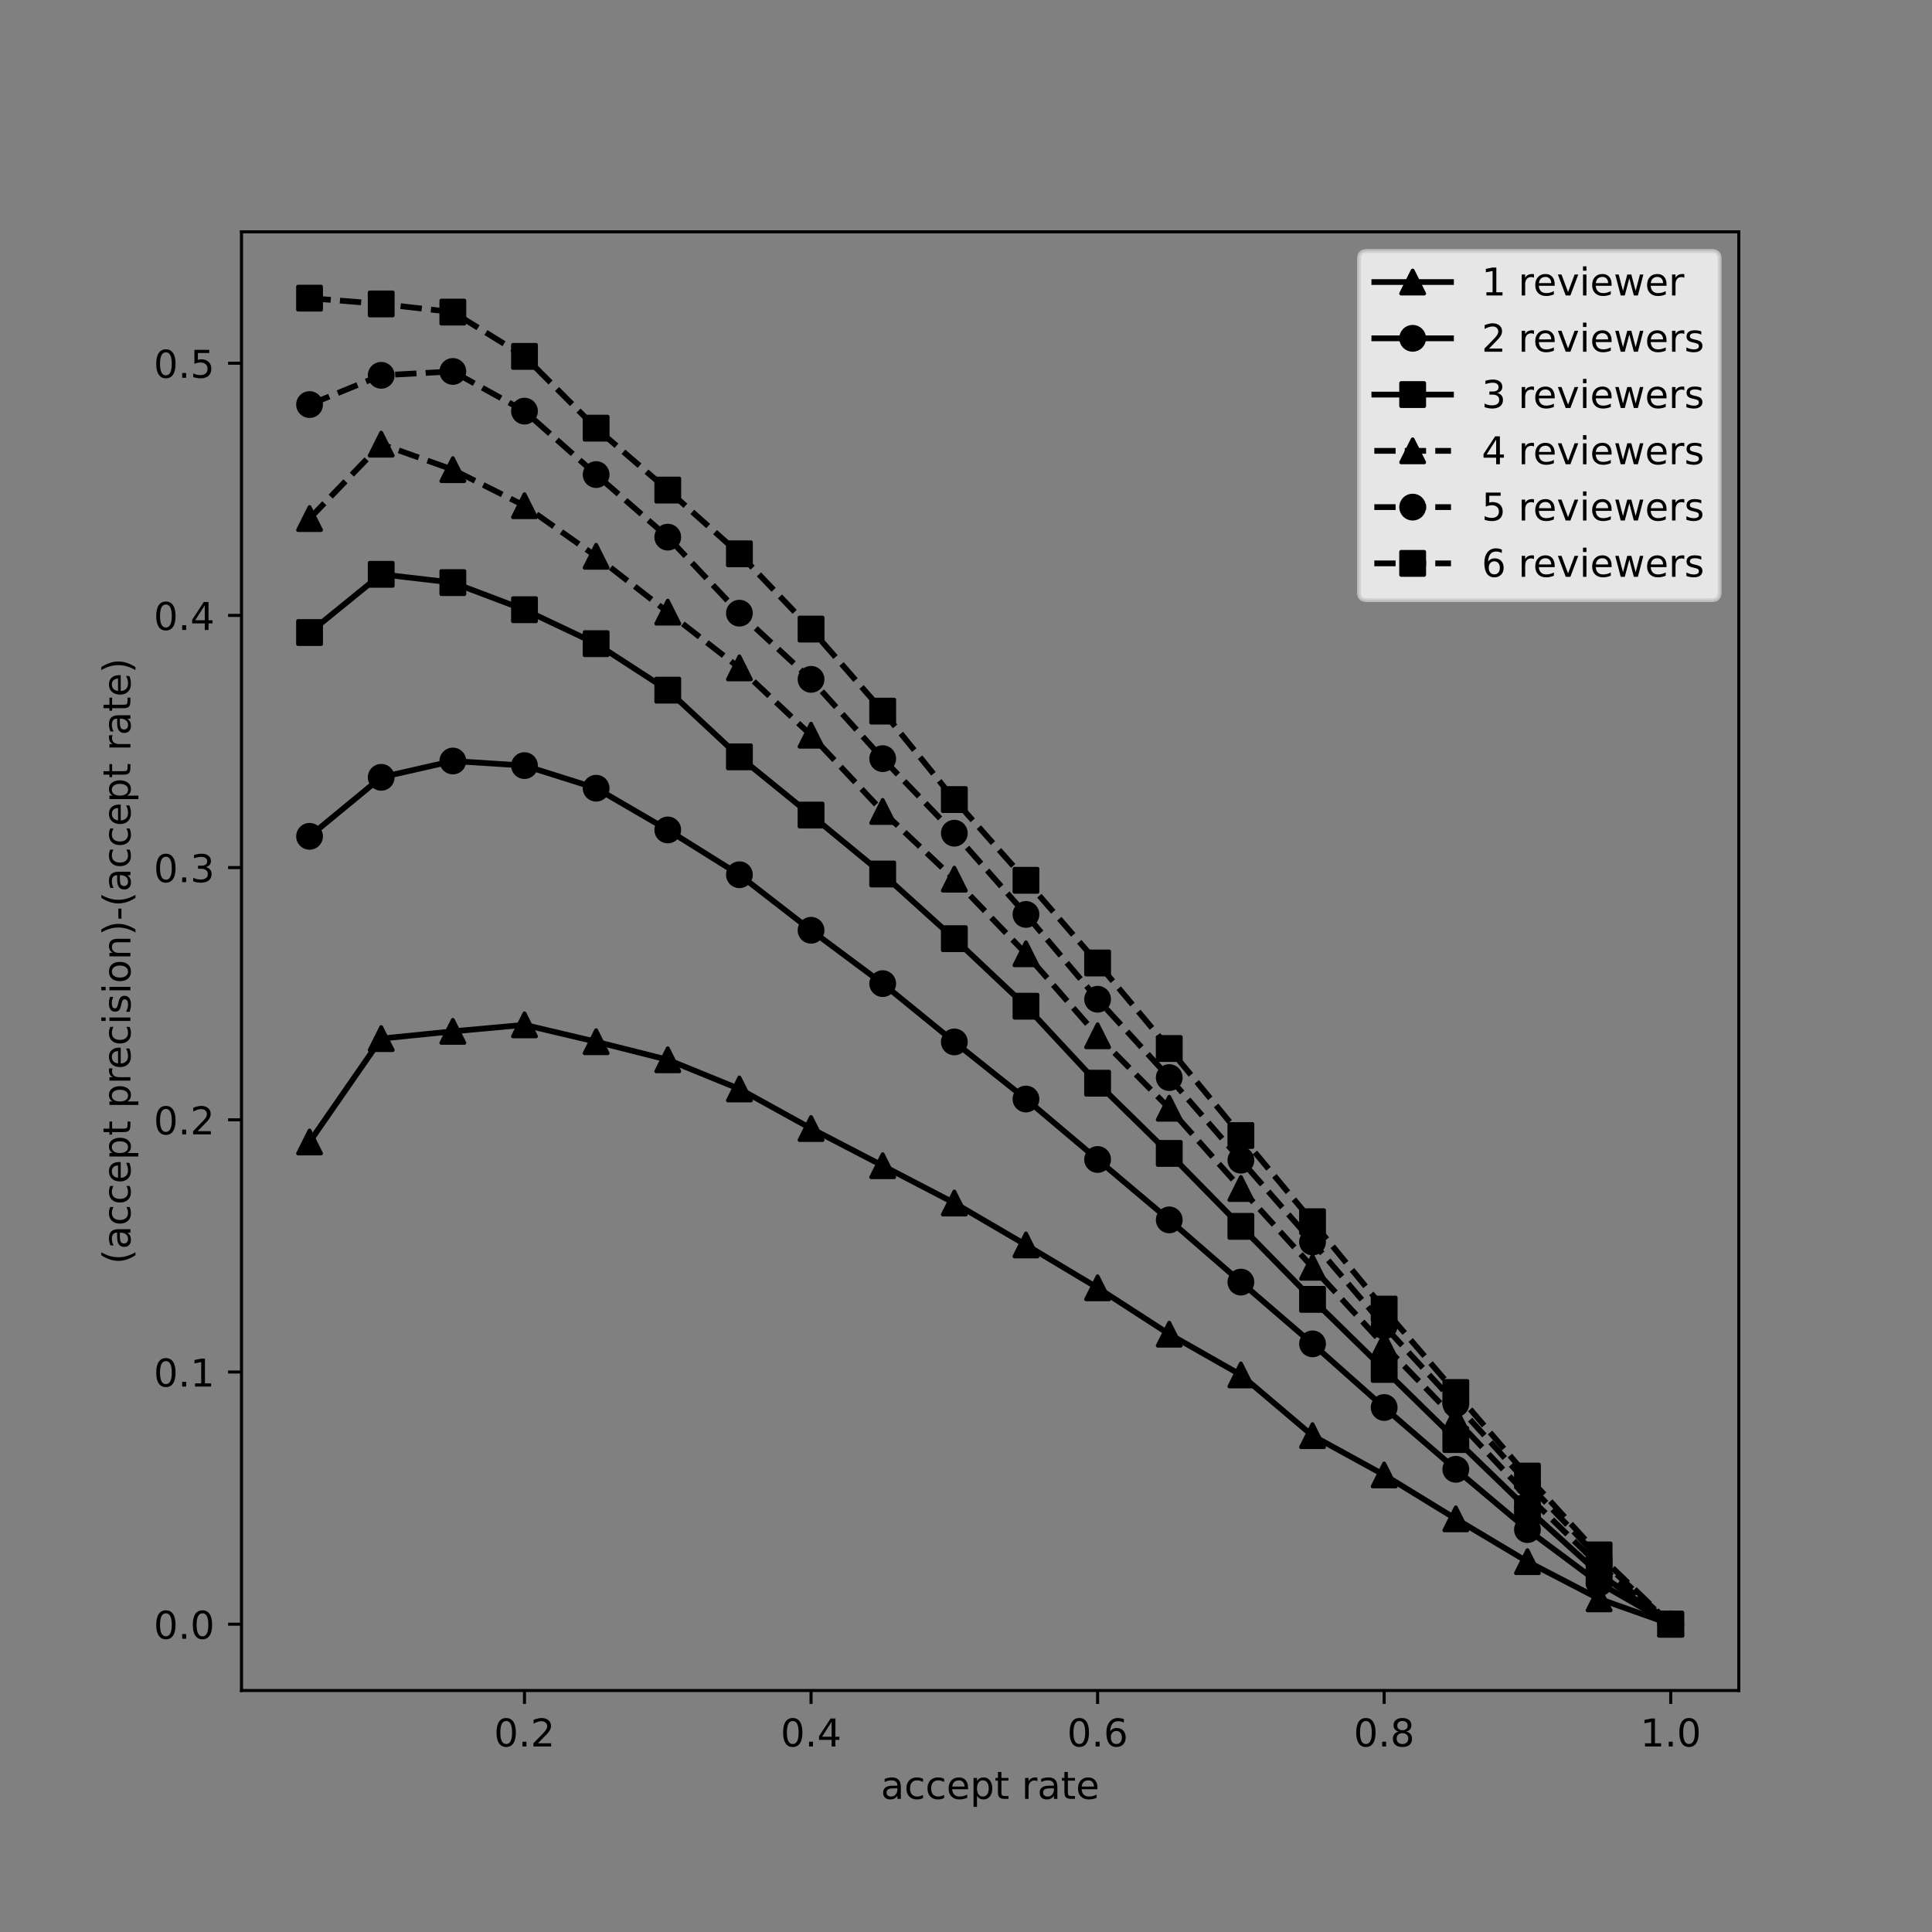<?xml version="1.0" encoding="utf-8" standalone="no"?>
<!DOCTYPE svg PUBLIC "-//W3C//DTD SVG 1.1//EN"
  "http://www.w3.org/Graphics/SVG/1.1/DTD/svg11.dtd">
<!-- Created with matplotlib (https://matplotlib.org/) -->
<svg height="504pt" version="1.1" viewBox="0 0 504 504" width="504pt" xmlns="http://www.w3.org/2000/svg" xmlns:xlink="http://www.w3.org/1999/xlink">
 <rect x="0" y="0" width="504" height="504" fill="#808080" stroke="none"/>
 <defs>
  <style type="text/css">*{stroke-linecap:butt;stroke-linejoin:round;}</style>
 </defs>
 <g id="figure_1">
  <g id="patch_1">
   <path d="M 0 504 
L 504 504 
L 504 0 
L 0 0 
z
" style="fill:none;"/>
  </g>
  <g id="axes_1">
   <g id="patch_2">
    <path d="M 63 441 
L 453.6 441 
L 453.6 60.48 
L 63 60.48 
z
" style="fill:none;"/>
   </g>
   <g id="matplotlib.axis_1">
    <g id="xtick_1">
     <g id="line2d_1">
      <defs>
       <path d="M 0 0 
L 0 3.5 
" id="m0b8a5804f0" style="stroke:#000000;stroke-width:0.8;"/>
      </defs>
      <g>
       <use style="stroke:#000000;stroke-width:0.8;" x="136.822" xlink:href="#m0b8a5804f0" y="441"/>
      </g>
     </g>
     <g id="text_1">
      <!-- 0.2 -->
      <g transform="translate(128.87 455.598)scale(0.1 -0.1)">
       <defs>
        <path d="M 31.781 66.406 
Q 24.172 66.406 20.328 58.906 
Q 16.5 51.422 16.5 36.375 
Q 16.5 21.391 20.328 13.891 
Q 24.172 6.391 31.781 6.391 
Q 39.453 6.391 43.281 13.891 
Q 47.125 21.391 47.125 36.375 
Q 47.125 51.422 43.281 58.906 
Q 39.453 66.406 31.781 66.406 
z
M 31.781 74.219 
Q 44.047 74.219 50.516 64.516 
Q 56.984 54.828 56.984 36.375 
Q 56.984 17.969 50.516 8.266 
Q 44.047 -1.422 31.781 -1.422 
Q 19.531 -1.422 13.062 8.266 
Q 6.594 17.969 6.594 36.375 
Q 6.594 54.828 13.062 64.516 
Q 19.531 74.219 31.781 74.219 
z
" id="DejaVuSans-48"/>
        <path d="M 10.688 12.406 
L 21 12.406 
L 21 0 
L 10.688 0 
z
" id="DejaVuSans-46"/>
        <path d="M 19.188 8.297 
L 53.609 8.297 
L 53.609 0 
L 7.328 0 
L 7.328 8.297 
Q 12.938 14.109 22.625 23.891 
Q 32.328 33.688 34.812 36.531 
Q 39.547 41.844 41.422 45.531 
Q 43.312 49.219 43.312 52.781 
Q 43.312 58.594 39.234 62.25 
Q 35.156 65.922 28.609 65.922 
Q 23.969 65.922 18.812 64.312 
Q 13.672 62.703 7.812 59.422 
L 7.812 69.391 
Q 13.766 71.781 18.938 73 
Q 24.125 74.219 28.422 74.219 
Q 39.75 74.219 46.484 68.547 
Q 53.219 62.891 53.219 53.422 
Q 53.219 48.922 51.531 44.891 
Q 49.859 40.875 45.406 35.406 
Q 44.188 33.984 37.641 27.219 
Q 31.109 20.453 19.188 8.297 
z
" id="DejaVuSans-50"/>
       </defs>
       <use xlink:href="#DejaVuSans-48"/>
       <use x="63.623" xlink:href="#DejaVuSans-46"/>
       <use x="95.41" xlink:href="#DejaVuSans-50"/>
      </g>
     </g>
    </g>
    <g id="xtick_2">
     <g id="line2d_2">
      <g>
       <use style="stroke:#000000;stroke-width:0.8;" x="211.578" xlink:href="#m0b8a5804f0" y="441"/>
      </g>
     </g>
     <g id="text_2">
      <!-- 0.4 -->
      <g transform="translate(203.626 455.598)scale(0.1 -0.1)">
       <defs>
        <path d="M 37.797 64.312 
L 12.891 25.391 
L 37.797 25.391 
z
M 35.203 72.906 
L 47.609 72.906 
L 47.609 25.391 
L 58.016 25.391 
L 58.016 17.188 
L 47.609 17.188 
L 47.609 0 
L 37.797 0 
L 37.797 17.188 
L 4.891 17.188 
L 4.891 26.703 
z
" id="DejaVuSans-52"/>
       </defs>
       <use xlink:href="#DejaVuSans-48"/>
       <use x="63.623" xlink:href="#DejaVuSans-46"/>
       <use x="95.41" xlink:href="#DejaVuSans-52"/>
      </g>
     </g>
    </g>
    <g id="xtick_3">
     <g id="line2d_3">
      <g>
       <use style="stroke:#000000;stroke-width:0.8;" x="286.333" xlink:href="#m0b8a5804f0" y="441"/>
      </g>
     </g>
     <g id="text_3">
      <!-- 0.6 -->
      <g transform="translate(278.382 455.598)scale(0.1 -0.1)">
       <defs>
        <path d="M 33.016 40.375 
Q 26.375 40.375 22.484 35.828 
Q 18.609 31.297 18.609 23.391 
Q 18.609 15.531 22.484 10.953 
Q 26.375 6.391 33.016 6.391 
Q 39.656 6.391 43.531 10.953 
Q 47.406 15.531 47.406 23.391 
Q 47.406 31.297 43.531 35.828 
Q 39.656 40.375 33.016 40.375 
z
M 52.594 71.297 
L 52.594 62.312 
Q 48.875 64.062 45.094 64.984 
Q 41.312 65.922 37.594 65.922 
Q 27.828 65.922 22.672 59.328 
Q 17.531 52.734 16.797 39.406 
Q 19.672 43.656 24.016 45.922 
Q 28.375 48.188 33.594 48.188 
Q 44.578 48.188 50.953 41.516 
Q 57.328 34.859 57.328 23.391 
Q 57.328 12.156 50.688 5.359 
Q 44.047 -1.422 33.016 -1.422 
Q 20.359 -1.422 13.672 8.266 
Q 6.984 17.969 6.984 36.375 
Q 6.984 53.656 15.188 63.938 
Q 23.391 74.219 37.203 74.219 
Q 40.922 74.219 44.703 73.484 
Q 48.484 72.75 52.594 71.297 
z
" id="DejaVuSans-54"/>
       </defs>
       <use xlink:href="#DejaVuSans-48"/>
       <use x="63.623" xlink:href="#DejaVuSans-46"/>
       <use x="95.41" xlink:href="#DejaVuSans-54"/>
      </g>
     </g>
    </g>
    <g id="xtick_4">
     <g id="line2d_4">
      <g>
       <use style="stroke:#000000;stroke-width:0.8;" x="361.089" xlink:href="#m0b8a5804f0" y="441"/>
      </g>
     </g>
     <g id="text_4">
      <!-- 0.8 -->
      <g transform="translate(353.138 455.598)scale(0.1 -0.1)">
       <defs>
        <path d="M 31.781 34.625 
Q 24.75 34.625 20.719 30.859 
Q 16.703 27.094 16.703 20.516 
Q 16.703 13.922 20.719 10.156 
Q 24.75 6.391 31.781 6.391 
Q 38.812 6.391 42.859 10.172 
Q 46.922 13.969 46.922 20.516 
Q 46.922 27.094 42.891 30.859 
Q 38.875 34.625 31.781 34.625 
z
M 21.922 38.812 
Q 15.578 40.375 12.031 44.719 
Q 8.5 49.078 8.5 55.328 
Q 8.5 64.062 14.719 69.141 
Q 20.953 74.219 31.781 74.219 
Q 42.672 74.219 48.875 69.141 
Q 55.078 64.062 55.078 55.328 
Q 55.078 49.078 51.531 44.719 
Q 48 40.375 41.703 38.812 
Q 48.828 37.156 52.797 32.312 
Q 56.781 27.484 56.781 20.516 
Q 56.781 9.906 50.312 4.234 
Q 43.844 -1.422 31.781 -1.422 
Q 19.734 -1.422 13.25 4.234 
Q 6.781 9.906 6.781 20.516 
Q 6.781 27.484 10.781 32.312 
Q 14.797 37.156 21.922 38.812 
z
M 18.312 54.391 
Q 18.312 48.734 21.844 45.562 
Q 25.391 42.391 31.781 42.391 
Q 38.141 42.391 41.719 45.562 
Q 45.312 48.734 45.312 54.391 
Q 45.312 60.062 41.719 63.234 
Q 38.141 66.406 31.781 66.406 
Q 25.391 66.406 21.844 63.234 
Q 18.312 60.062 18.312 54.391 
z
" id="DejaVuSans-56"/>
       </defs>
       <use xlink:href="#DejaVuSans-48"/>
       <use x="63.623" xlink:href="#DejaVuSans-46"/>
       <use x="95.41" xlink:href="#DejaVuSans-56"/>
      </g>
     </g>
    </g>
    <g id="xtick_5">
     <g id="line2d_5">
      <g>
       <use style="stroke:#000000;stroke-width:0.8;" x="435.845" xlink:href="#m0b8a5804f0" y="441"/>
      </g>
     </g>
     <g id="text_5">
      <!-- 1.0 -->
      <g transform="translate(427.894 455.598)scale(0.1 -0.1)">
       <defs>
        <path d="M 12.406 8.297 
L 28.516 8.297 
L 28.516 63.922 
L 10.984 60.406 
L 10.984 69.391 
L 28.422 72.906 
L 38.281 72.906 
L 38.281 8.297 
L 54.391 8.297 
L 54.391 0 
L 12.406 0 
z
" id="DejaVuSans-49"/>
       </defs>
       <use xlink:href="#DejaVuSans-49"/>
       <use x="63.623" xlink:href="#DejaVuSans-46"/>
       <use x="95.41" xlink:href="#DejaVuSans-48"/>
      </g>
     </g>
    </g>
    <g id="text_6">
     <!-- accept rate -->
     <g transform="translate(229.781 469.277)scale(0.1 -0.1)">
      <defs>
       <path d="M 34.281 27.484 
Q 23.391 27.484 19.188 25 
Q 14.984 22.516 14.984 16.5 
Q 14.984 11.719 18.141 8.906 
Q 21.297 6.109 26.703 6.109 
Q 34.188 6.109 38.703 11.406 
Q 43.219 16.703 43.219 25.484 
L 43.219 27.484 
z
M 52.203 31.203 
L 52.203 0 
L 43.219 0 
L 43.219 8.297 
Q 40.141 3.328 35.547 0.953 
Q 30.953 -1.422 24.312 -1.422 
Q 15.922 -1.422 10.953 3.297 
Q 6 8.016 6 15.922 
Q 6 25.141 12.172 29.828 
Q 18.359 34.516 30.609 34.516 
L 43.219 34.516 
L 43.219 35.406 
Q 43.219 41.609 39.141 45 
Q 35.062 48.391 27.688 48.391 
Q 23 48.391 18.547 47.266 
Q 14.109 46.141 10.016 43.891 
L 10.016 52.203 
Q 14.938 54.109 19.578 55.047 
Q 24.219 56 28.609 56 
Q 40.484 56 46.344 49.844 
Q 52.203 43.703 52.203 31.203 
z
" id="DejaVuSans-97"/>
       <path d="M 48.781 52.594 
L 48.781 44.188 
Q 44.969 46.297 41.141 47.344 
Q 37.312 48.391 33.406 48.391 
Q 24.656 48.391 19.812 42.844 
Q 14.984 37.312 14.984 27.297 
Q 14.984 17.281 19.812 11.734 
Q 24.656 6.203 33.406 6.203 
Q 37.312 6.203 41.141 7.25 
Q 44.969 8.297 48.781 10.406 
L 48.781 2.094 
Q 45.016 0.344 40.984 -0.531 
Q 36.969 -1.422 32.422 -1.422 
Q 20.062 -1.422 12.781 6.344 
Q 5.516 14.109 5.516 27.297 
Q 5.516 40.672 12.859 48.328 
Q 20.219 56 33.016 56 
Q 37.156 56 41.109 55.141 
Q 45.062 54.297 48.781 52.594 
z
" id="DejaVuSans-99"/>
       <path d="M 56.203 29.594 
L 56.203 25.203 
L 14.891 25.203 
Q 15.484 15.922 20.484 11.062 
Q 25.484 6.203 34.422 6.203 
Q 39.594 6.203 44.453 7.469 
Q 49.312 8.734 54.109 11.281 
L 54.109 2.781 
Q 49.266 0.734 44.188 -0.344 
Q 39.109 -1.422 33.891 -1.422 
Q 20.797 -1.422 13.156 6.188 
Q 5.516 13.812 5.516 26.812 
Q 5.516 40.234 12.766 48.109 
Q 20.016 56 32.328 56 
Q 43.359 56 49.781 48.891 
Q 56.203 41.797 56.203 29.594 
z
M 47.219 32.234 
Q 47.125 39.594 43.094 43.984 
Q 39.062 48.391 32.422 48.391 
Q 24.906 48.391 20.391 44.141 
Q 15.875 39.891 15.188 32.172 
z
" id="DejaVuSans-101"/>
       <path d="M 18.109 8.203 
L 18.109 -20.797 
L 9.078 -20.797 
L 9.078 54.688 
L 18.109 54.688 
L 18.109 46.391 
Q 20.953 51.266 25.266 53.625 
Q 29.594 56 35.594 56 
Q 45.562 56 51.781 48.094 
Q 58.016 40.188 58.016 27.297 
Q 58.016 14.406 51.781 6.484 
Q 45.562 -1.422 35.594 -1.422 
Q 29.594 -1.422 25.266 0.953 
Q 20.953 3.328 18.109 8.203 
z
M 48.688 27.297 
Q 48.688 37.203 44.609 42.844 
Q 40.531 48.484 33.406 48.484 
Q 26.266 48.484 22.188 42.844 
Q 18.109 37.203 18.109 27.297 
Q 18.109 17.391 22.188 11.75 
Q 26.266 6.109 33.406 6.109 
Q 40.531 6.109 44.609 11.75 
Q 48.688 17.391 48.688 27.297 
z
" id="DejaVuSans-112"/>
       <path d="M 18.312 70.219 
L 18.312 54.688 
L 36.812 54.688 
L 36.812 47.703 
L 18.312 47.703 
L 18.312 18.016 
Q 18.312 11.328 20.141 9.422 
Q 21.969 7.516 27.594 7.516 
L 36.812 7.516 
L 36.812 0 
L 27.594 0 
Q 17.188 0 13.234 3.875 
Q 9.281 7.766 9.281 18.016 
L 9.281 47.703 
L 2.688 47.703 
L 2.688 54.688 
L 9.281 54.688 
L 9.281 70.219 
z
" id="DejaVuSans-116"/>
       <path id="DejaVuSans-32"/>
       <path d="M 41.109 46.297 
Q 39.594 47.172 37.812 47.578 
Q 36.031 48 33.891 48 
Q 26.266 48 22.188 43.047 
Q 18.109 38.094 18.109 28.812 
L 18.109 0 
L 9.078 0 
L 9.078 54.688 
L 18.109 54.688 
L 18.109 46.188 
Q 20.953 51.172 25.484 53.578 
Q 30.031 56 36.531 56 
Q 37.453 56 38.578 55.875 
Q 39.703 55.766 41.062 55.516 
z
" id="DejaVuSans-114"/>
      </defs>
      <use xlink:href="#DejaVuSans-97"/>
      <use x="61.279" xlink:href="#DejaVuSans-99"/>
      <use x="116.26" xlink:href="#DejaVuSans-99"/>
      <use x="171.24" xlink:href="#DejaVuSans-101"/>
      <use x="232.764" xlink:href="#DejaVuSans-112"/>
      <use x="296.24" xlink:href="#DejaVuSans-116"/>
      <use x="335.449" xlink:href="#DejaVuSans-32"/>
      <use x="367.236" xlink:href="#DejaVuSans-114"/>
      <use x="408.35" xlink:href="#DejaVuSans-97"/>
      <use x="469.629" xlink:href="#DejaVuSans-116"/>
      <use x="508.838" xlink:href="#DejaVuSans-101"/>
     </g>
    </g>
   </g>
   <g id="matplotlib.axis_2">
    <g id="ytick_1">
     <g id="line2d_6">
      <defs>
       <path d="M 0 0 
L -3.5 0 
" id="m2eb5900b94" style="stroke:#000000;stroke-width:0.8;"/>
      </defs>
      <g>
       <use style="stroke:#000000;stroke-width:0.8;" x="63" xlink:href="#m2eb5900b94" y="423.704"/>
      </g>
     </g>
     <g id="text_7">
      <!-- 0.0 -->
      <g transform="translate(40.097 427.503)scale(0.1 -0.1)">
       <use xlink:href="#DejaVuSans-48"/>
       <use x="63.623" xlink:href="#DejaVuSans-46"/>
       <use x="95.41" xlink:href="#DejaVuSans-48"/>
      </g>
     </g>
    </g>
    <g id="ytick_2">
     <g id="line2d_7">
      <g>
       <use style="stroke:#000000;stroke-width:0.8;" x="63" xlink:href="#m2eb5900b94" y="357.913"/>
      </g>
     </g>
     <g id="text_8">
      <!-- 0.1 -->
      <g transform="translate(40.097 361.712)scale(0.1 -0.1)">
       <use xlink:href="#DejaVuSans-48"/>
       <use x="63.623" xlink:href="#DejaVuSans-46"/>
       <use x="95.41" xlink:href="#DejaVuSans-49"/>
      </g>
     </g>
    </g>
    <g id="ytick_3">
     <g id="line2d_8">
      <g>
       <use style="stroke:#000000;stroke-width:0.8;" x="63" xlink:href="#m2eb5900b94" y="292.122"/>
      </g>
     </g>
     <g id="text_9">
      <!-- 0.2 -->
      <g transform="translate(40.097 295.922)scale(0.1 -0.1)">
       <use xlink:href="#DejaVuSans-48"/>
       <use x="63.623" xlink:href="#DejaVuSans-46"/>
       <use x="95.41" xlink:href="#DejaVuSans-50"/>
      </g>
     </g>
    </g>
    <g id="ytick_4">
     <g id="line2d_9">
      <g>
       <use style="stroke:#000000;stroke-width:0.8;" x="63" xlink:href="#m2eb5900b94" y="226.332"/>
      </g>
     </g>
     <g id="text_10">
      <!-- 0.3 -->
      <g transform="translate(40.097 230.131)scale(0.1 -0.1)">
       <defs>
        <path d="M 40.578 39.312 
Q 47.656 37.797 51.625 33 
Q 55.609 28.219 55.609 21.188 
Q 55.609 10.406 48.188 4.484 
Q 40.766 -1.422 27.094 -1.422 
Q 22.516 -1.422 17.656 -0.516 
Q 12.797 0.391 7.625 2.203 
L 7.625 11.719 
Q 11.719 9.328 16.594 8.109 
Q 21.484 6.891 26.812 6.891 
Q 36.078 6.891 40.938 10.547 
Q 45.797 14.203 45.797 21.188 
Q 45.797 27.641 41.281 31.266 
Q 36.766 34.906 28.719 34.906 
L 20.219 34.906 
L 20.219 43.016 
L 29.109 43.016 
Q 36.375 43.016 40.234 45.922 
Q 44.094 48.828 44.094 54.297 
Q 44.094 59.906 40.109 62.906 
Q 36.141 65.922 28.719 65.922 
Q 24.656 65.922 20.016 65.031 
Q 15.375 64.156 9.812 62.312 
L 9.812 71.094 
Q 15.438 72.656 20.344 73.438 
Q 25.25 74.219 29.594 74.219 
Q 40.828 74.219 47.359 69.109 
Q 53.906 64.016 53.906 55.328 
Q 53.906 49.266 50.438 45.094 
Q 46.969 40.922 40.578 39.312 
z
" id="DejaVuSans-51"/>
       </defs>
       <use xlink:href="#DejaVuSans-48"/>
       <use x="63.623" xlink:href="#DejaVuSans-46"/>
       <use x="95.41" xlink:href="#DejaVuSans-51"/>
      </g>
     </g>
    </g>
    <g id="ytick_5">
     <g id="line2d_10">
      <g>
       <use style="stroke:#000000;stroke-width:0.8;" x="63" xlink:href="#m2eb5900b94" y="160.541"/>
      </g>
     </g>
     <g id="text_11">
      <!-- 0.4 -->
      <g transform="translate(40.097 164.34)scale(0.1 -0.1)">
       <use xlink:href="#DejaVuSans-48"/>
       <use x="63.623" xlink:href="#DejaVuSans-46"/>
       <use x="95.41" xlink:href="#DejaVuSans-52"/>
      </g>
     </g>
    </g>
    <g id="ytick_6">
     <g id="line2d_11">
      <g>
       <use style="stroke:#000000;stroke-width:0.8;" x="63" xlink:href="#m2eb5900b94" y="94.75"/>
      </g>
     </g>
     <g id="text_12">
      <!-- 0.5 -->
      <g transform="translate(40.097 98.55)scale(0.1 -0.1)">
       <defs>
        <path d="M 10.797 72.906 
L 49.516 72.906 
L 49.516 64.594 
L 19.828 64.594 
L 19.828 46.734 
Q 21.969 47.469 24.109 47.828 
Q 26.266 48.188 28.422 48.188 
Q 40.625 48.188 47.75 41.5 
Q 54.891 34.812 54.891 23.391 
Q 54.891 11.625 47.562 5.094 
Q 40.234 -1.422 26.906 -1.422 
Q 22.312 -1.422 17.547 -0.641 
Q 12.797 0.141 7.719 1.703 
L 7.719 11.625 
Q 12.109 9.234 16.797 8.062 
Q 21.484 6.891 26.703 6.891 
Q 35.156 6.891 40.078 11.328 
Q 45.016 15.766 45.016 23.391 
Q 45.016 31 40.078 35.438 
Q 35.156 39.891 26.703 39.891 
Q 22.75 39.891 18.812 39.016 
Q 14.891 38.141 10.797 36.281 
z
" id="DejaVuSans-53"/>
       </defs>
       <use xlink:href="#DejaVuSans-48"/>
       <use x="63.623" xlink:href="#DejaVuSans-46"/>
       <use x="95.41" xlink:href="#DejaVuSans-53"/>
      </g>
     </g>
    </g>
    <g id="text_13">
     <!-- (accept precision)-(accept rate) -->
     <g transform="translate(34.017 329.782)rotate(-90)scale(0.1 -0.1)">
      <defs>
       <path d="M 31 75.875 
Q 24.469 64.656 21.281 53.656 
Q 18.109 42.672 18.109 31.391 
Q 18.109 20.125 21.312 9.062 
Q 24.516 -2 31 -13.188 
L 23.188 -13.188 
Q 15.875 -1.703 12.234 9.375 
Q 8.594 20.453 8.594 31.391 
Q 8.594 42.281 12.203 53.312 
Q 15.828 64.359 23.188 75.875 
z
" id="DejaVuSans-40"/>
       <path d="M 9.422 54.688 
L 18.406 54.688 
L 18.406 0 
L 9.422 0 
z
M 9.422 75.984 
L 18.406 75.984 
L 18.406 64.594 
L 9.422 64.594 
z
" id="DejaVuSans-105"/>
       <path d="M 44.281 53.078 
L 44.281 44.578 
Q 40.484 46.531 36.375 47.5 
Q 32.281 48.484 27.875 48.484 
Q 21.188 48.484 17.844 46.438 
Q 14.5 44.391 14.5 40.281 
Q 14.5 37.156 16.891 35.375 
Q 19.281 33.594 26.516 31.984 
L 29.594 31.297 
Q 39.156 29.25 43.188 25.516 
Q 47.219 21.781 47.219 15.094 
Q 47.219 7.469 41.188 3.016 
Q 35.156 -1.422 24.609 -1.422 
Q 20.219 -1.422 15.453 -0.562 
Q 10.688 0.297 5.422 2 
L 5.422 11.281 
Q 10.406 8.688 15.234 7.391 
Q 20.062 6.109 24.812 6.109 
Q 31.156 6.109 34.562 8.281 
Q 37.984 10.453 37.984 14.406 
Q 37.984 18.062 35.516 20.016 
Q 33.062 21.969 24.703 23.781 
L 21.578 24.516 
Q 13.234 26.266 9.516 29.906 
Q 5.812 33.547 5.812 39.891 
Q 5.812 47.609 11.281 51.797 
Q 16.75 56 26.812 56 
Q 31.781 56 36.172 55.266 
Q 40.578 54.547 44.281 53.078 
z
" id="DejaVuSans-115"/>
       <path d="M 30.609 48.391 
Q 23.391 48.391 19.188 42.75 
Q 14.984 37.109 14.984 27.297 
Q 14.984 17.484 19.156 11.844 
Q 23.344 6.203 30.609 6.203 
Q 37.797 6.203 41.984 11.859 
Q 46.188 17.531 46.188 27.297 
Q 46.188 37.016 41.984 42.703 
Q 37.797 48.391 30.609 48.391 
z
M 30.609 56 
Q 42.328 56 49.016 48.375 
Q 55.719 40.766 55.719 27.297 
Q 55.719 13.875 49.016 6.219 
Q 42.328 -1.422 30.609 -1.422 
Q 18.844 -1.422 12.172 6.219 
Q 5.516 13.875 5.516 27.297 
Q 5.516 40.766 12.172 48.375 
Q 18.844 56 30.609 56 
z
" id="DejaVuSans-111"/>
       <path d="M 54.891 33.016 
L 54.891 0 
L 45.906 0 
L 45.906 32.719 
Q 45.906 40.484 42.875 44.328 
Q 39.844 48.188 33.797 48.188 
Q 26.516 48.188 22.312 43.547 
Q 18.109 38.922 18.109 30.906 
L 18.109 0 
L 9.078 0 
L 9.078 54.688 
L 18.109 54.688 
L 18.109 46.188 
Q 21.344 51.125 25.703 53.562 
Q 30.078 56 35.797 56 
Q 45.219 56 50.047 50.172 
Q 54.891 44.344 54.891 33.016 
z
" id="DejaVuSans-110"/>
       <path d="M 8.016 75.875 
L 15.828 75.875 
Q 23.141 64.359 26.781 53.312 
Q 30.422 42.281 30.422 31.391 
Q 30.422 20.453 26.781 9.375 
Q 23.141 -1.703 15.828 -13.188 
L 8.016 -13.188 
Q 14.5 -2 17.703 9.062 
Q 20.906 20.125 20.906 31.391 
Q 20.906 42.672 17.703 53.656 
Q 14.5 64.656 8.016 75.875 
z
" id="DejaVuSans-41"/>
       <path d="M 4.891 31.391 
L 31.203 31.391 
L 31.203 23.391 
L 4.891 23.391 
z
" id="DejaVuSans-45"/>
      </defs>
      <use xlink:href="#DejaVuSans-40"/>
      <use x="39.014" xlink:href="#DejaVuSans-97"/>
      <use x="100.293" xlink:href="#DejaVuSans-99"/>
      <use x="155.273" xlink:href="#DejaVuSans-99"/>
      <use x="210.254" xlink:href="#DejaVuSans-101"/>
      <use x="271.777" xlink:href="#DejaVuSans-112"/>
      <use x="335.254" xlink:href="#DejaVuSans-116"/>
      <use x="374.463" xlink:href="#DejaVuSans-32"/>
      <use x="406.25" xlink:href="#DejaVuSans-112"/>
      <use x="469.727" xlink:href="#DejaVuSans-114"/>
      <use x="508.59" xlink:href="#DejaVuSans-101"/>
      <use x="570.113" xlink:href="#DejaVuSans-99"/>
      <use x="625.094" xlink:href="#DejaVuSans-105"/>
      <use x="652.877" xlink:href="#DejaVuSans-115"/>
      <use x="704.977" xlink:href="#DejaVuSans-105"/>
      <use x="732.76" xlink:href="#DejaVuSans-111"/>
      <use x="793.941" xlink:href="#DejaVuSans-110"/>
      <use x="857.32" xlink:href="#DejaVuSans-41"/>
      <use x="896.334" xlink:href="#DejaVuSans-45"/>
      <use x="932.418" xlink:href="#DejaVuSans-40"/>
      <use x="971.432" xlink:href="#DejaVuSans-97"/>
      <use x="1032.711" xlink:href="#DejaVuSans-99"/>
      <use x="1087.691" xlink:href="#DejaVuSans-99"/>
      <use x="1142.672" xlink:href="#DejaVuSans-101"/>
      <use x="1204.195" xlink:href="#DejaVuSans-112"/>
      <use x="1267.672" xlink:href="#DejaVuSans-116"/>
      <use x="1306.881" xlink:href="#DejaVuSans-32"/>
      <use x="1338.668" xlink:href="#DejaVuSans-114"/>
      <use x="1379.781" xlink:href="#DejaVuSans-97"/>
      <use x="1441.061" xlink:href="#DejaVuSans-116"/>
      <use x="1480.27" xlink:href="#DejaVuSans-101"/>
      <use x="1541.793" xlink:href="#DejaVuSans-41"/>
     </g>
    </g>
   </g>
   <g id="line2d_12">
    <path clip-path="url(#p8da213b24f)" d="M 80.755 297.912 
L 99.444 270.938 
L 118.133 269.052 
L 136.822 267.352 
L 155.511 271.754 
L 174.2 276.464 
L 192.889 284.077 
L 211.578 294.392 
L 230.267 304.096 
L 248.956 313.833 
L 267.644 324.766 
L 286.333 335.95 
L 305.022 348.044 
L 323.711 358.674 
L 342.4 374.519 
L 361.089 384.772 
L 379.778 396.219 
L 398.467 407.388 
L 417.156 417.09 
L 435.845 423.704 
" style="fill:none;stroke:#000000;stroke-linecap:square;stroke-width:1.5;"/>
    <defs>
     <path d="M 0 -3 
L -3 3 
L 3 3 
z
" id="mcd601f675a" style="stroke:#000000;stroke-linejoin:miter;"/>
    </defs>
    <g clip-path="url(#p8da213b24f)">
     <use style="stroke:#000000;stroke-linejoin:miter;" x="80.755" xlink:href="#mcd601f675a" y="297.912"/>
     <use style="stroke:#000000;stroke-linejoin:miter;" x="99.444" xlink:href="#mcd601f675a" y="270.938"/>
     <use style="stroke:#000000;stroke-linejoin:miter;" x="118.133" xlink:href="#mcd601f675a" y="269.052"/>
     <use style="stroke:#000000;stroke-linejoin:miter;" x="136.822" xlink:href="#mcd601f675a" y="267.352"/>
     <use style="stroke:#000000;stroke-linejoin:miter;" x="155.511" xlink:href="#mcd601f675a" y="271.754"/>
     <use style="stroke:#000000;stroke-linejoin:miter;" x="174.2" xlink:href="#mcd601f675a" y="276.464"/>
     <use style="stroke:#000000;stroke-linejoin:miter;" x="192.889" xlink:href="#mcd601f675a" y="284.077"/>
     <use style="stroke:#000000;stroke-linejoin:miter;" x="211.578" xlink:href="#mcd601f675a" y="294.392"/>
     <use style="stroke:#000000;stroke-linejoin:miter;" x="230.267" xlink:href="#mcd601f675a" y="304.096"/>
     <use style="stroke:#000000;stroke-linejoin:miter;" x="248.956" xlink:href="#mcd601f675a" y="313.833"/>
     <use style="stroke:#000000;stroke-linejoin:miter;" x="267.644" xlink:href="#mcd601f675a" y="324.766"/>
     <use style="stroke:#000000;stroke-linejoin:miter;" x="286.333" xlink:href="#mcd601f675a" y="335.95"/>
     <use style="stroke:#000000;stroke-linejoin:miter;" x="305.022" xlink:href="#mcd601f675a" y="348.044"/>
     <use style="stroke:#000000;stroke-linejoin:miter;" x="323.711" xlink:href="#mcd601f675a" y="358.674"/>
     <use style="stroke:#000000;stroke-linejoin:miter;" x="342.4" xlink:href="#mcd601f675a" y="374.519"/>
     <use style="stroke:#000000;stroke-linejoin:miter;" x="361.089" xlink:href="#mcd601f675a" y="384.772"/>
     <use style="stroke:#000000;stroke-linejoin:miter;" x="379.778" xlink:href="#mcd601f675a" y="396.219"/>
     <use style="stroke:#000000;stroke-linejoin:miter;" x="398.467" xlink:href="#mcd601f675a" y="407.388"/>
     <use style="stroke:#000000;stroke-linejoin:miter;" x="417.156" xlink:href="#mcd601f675a" y="417.09"/>
     <use style="stroke:#000000;stroke-linejoin:miter;" x="435.845" xlink:href="#mcd601f675a" y="423.704"/>
    </g>
   </g>
   <g id="line2d_13">
    <path clip-path="url(#p8da213b24f)" d="M 80.755 218.174 
L 99.444 202.779 
L 118.133 198.524 
L 136.822 199.719 
L 155.511 205.621 
L 174.2 216.507 
L 192.889 228.193 
L 211.578 242.681 
L 230.267 256.595 
L 248.956 271.806 
L 267.644 286.704 
L 286.333 302.473 
L 305.022 318.236 
L 323.711 334.463 
L 342.4 350.571 
L 361.089 367.173 
L 379.778 383.3 
L 398.467 399.025 
L 417.156 412.956 
L 435.845 423.704 
" style="fill:none;stroke:#000000;stroke-linecap:square;stroke-width:1.5;"/>
    <defs>
     <path d="M 0 3 
C 0.796 3 1.559 2.684 2.121 2.121 
C 2.684 1.559 3 0.796 3 0 
C 3 -0.796 2.684 -1.559 2.121 -2.121 
C 1.559 -2.684 0.796 -3 0 -3 
C -0.796 -3 -1.559 -2.684 -2.121 -2.121 
C -2.684 -1.559 -3 -0.796 -3 0 
C -3 0.796 -2.684 1.559 -2.121 2.121 
C -1.559 2.684 -0.796 3 0 3 
z
" id="m74aba196c2" style="stroke:#000000;"/>
    </defs>
    <g clip-path="url(#p8da213b24f)">
     <use style="stroke:#000000;" x="80.755" xlink:href="#m74aba196c2" y="218.174"/>
     <use style="stroke:#000000;" x="99.444" xlink:href="#m74aba196c2" y="202.779"/>
     <use style="stroke:#000000;" x="118.133" xlink:href="#m74aba196c2" y="198.524"/>
     <use style="stroke:#000000;" x="136.822" xlink:href="#m74aba196c2" y="199.719"/>
     <use style="stroke:#000000;" x="155.511" xlink:href="#m74aba196c2" y="205.621"/>
     <use style="stroke:#000000;" x="174.2" xlink:href="#m74aba196c2" y="216.507"/>
     <use style="stroke:#000000;" x="192.889" xlink:href="#m74aba196c2" y="228.193"/>
     <use style="stroke:#000000;" x="211.578" xlink:href="#m74aba196c2" y="242.681"/>
     <use style="stroke:#000000;" x="230.267" xlink:href="#m74aba196c2" y="256.595"/>
     <use style="stroke:#000000;" x="248.956" xlink:href="#m74aba196c2" y="271.806"/>
     <use style="stroke:#000000;" x="267.644" xlink:href="#m74aba196c2" y="286.704"/>
     <use style="stroke:#000000;" x="286.333" xlink:href="#m74aba196c2" y="302.473"/>
     <use style="stroke:#000000;" x="305.022" xlink:href="#m74aba196c2" y="318.236"/>
     <use style="stroke:#000000;" x="323.711" xlink:href="#m74aba196c2" y="334.463"/>
     <use style="stroke:#000000;" x="342.4" xlink:href="#m74aba196c2" y="350.571"/>
     <use style="stroke:#000000;" x="361.089" xlink:href="#m74aba196c2" y="367.173"/>
     <use style="stroke:#000000;" x="379.778" xlink:href="#m74aba196c2" y="383.3"/>
     <use style="stroke:#000000;" x="398.467" xlink:href="#m74aba196c2" y="399.025"/>
     <use style="stroke:#000000;" x="417.156" xlink:href="#m74aba196c2" y="412.956"/>
     <use style="stroke:#000000;" x="435.845" xlink:href="#m74aba196c2" y="423.704"/>
    </g>
   </g>
   <g id="line2d_14">
    <path clip-path="url(#p8da213b24f)" d="M 80.755 165.015 
L 99.444 149.817 
L 118.133 151.988 
L 136.822 159.061 
L 155.511 167.91 
L 174.2 180.037 
L 192.889 197.44 
L 211.578 212.631 
L 230.267 227.998 
L 248.956 244.871 
L 267.644 262.493 
L 286.333 282.572 
L 305.022 300.888 
L 323.711 319.914 
L 342.4 338.965 
L 361.089 357.247 
L 379.778 375.529 
L 398.467 393.593 
L 417.156 410.511 
L 435.845 423.704 
" style="fill:none;stroke:#000000;stroke-linecap:square;stroke-width:1.5;"/>
    <defs>
     <path d="M -3 3 
L 3 3 
L 3 -3 
L -3 -3 
z
" id="mb6e62c38ac" style="stroke:#000000;stroke-linejoin:miter;"/>
    </defs>
    <g clip-path="url(#p8da213b24f)">
     <use style="stroke:#000000;stroke-linejoin:miter;" x="80.755" xlink:href="#mb6e62c38ac" y="165.015"/>
     <use style="stroke:#000000;stroke-linejoin:miter;" x="99.444" xlink:href="#mb6e62c38ac" y="149.817"/>
     <use style="stroke:#000000;stroke-linejoin:miter;" x="118.133" xlink:href="#mb6e62c38ac" y="151.988"/>
     <use style="stroke:#000000;stroke-linejoin:miter;" x="136.822" xlink:href="#mb6e62c38ac" y="159.061"/>
     <use style="stroke:#000000;stroke-linejoin:miter;" x="155.511" xlink:href="#mb6e62c38ac" y="167.91"/>
     <use style="stroke:#000000;stroke-linejoin:miter;" x="174.2" xlink:href="#mb6e62c38ac" y="180.037"/>
     <use style="stroke:#000000;stroke-linejoin:miter;" x="192.889" xlink:href="#mb6e62c38ac" y="197.44"/>
     <use style="stroke:#000000;stroke-linejoin:miter;" x="211.578" xlink:href="#mb6e62c38ac" y="212.631"/>
     <use style="stroke:#000000;stroke-linejoin:miter;" x="230.267" xlink:href="#mb6e62c38ac" y="227.998"/>
     <use style="stroke:#000000;stroke-linejoin:miter;" x="248.956" xlink:href="#mb6e62c38ac" y="244.871"/>
     <use style="stroke:#000000;stroke-linejoin:miter;" x="267.644" xlink:href="#mb6e62c38ac" y="262.493"/>
     <use style="stroke:#000000;stroke-linejoin:miter;" x="286.333" xlink:href="#mb6e62c38ac" y="282.572"/>
     <use style="stroke:#000000;stroke-linejoin:miter;" x="305.022" xlink:href="#mb6e62c38ac" y="300.888"/>
     <use style="stroke:#000000;stroke-linejoin:miter;" x="323.711" xlink:href="#mb6e62c38ac" y="319.914"/>
     <use style="stroke:#000000;stroke-linejoin:miter;" x="342.4" xlink:href="#mb6e62c38ac" y="338.965"/>
     <use style="stroke:#000000;stroke-linejoin:miter;" x="361.089" xlink:href="#mb6e62c38ac" y="357.247"/>
     <use style="stroke:#000000;stroke-linejoin:miter;" x="379.778" xlink:href="#mb6e62c38ac" y="375.529"/>
     <use style="stroke:#000000;stroke-linejoin:miter;" x="398.467" xlink:href="#mb6e62c38ac" y="393.593"/>
     <use style="stroke:#000000;stroke-linejoin:miter;" x="417.156" xlink:href="#mb6e62c38ac" y="410.511"/>
     <use style="stroke:#000000;stroke-linejoin:miter;" x="435.845" xlink:href="#mb6e62c38ac" y="423.704"/>
    </g>
   </g>
   <g id="line2d_15">
    <path clip-path="url(#p8da213b24f)" d="M 80.755 135.277 
L 99.444 115.869 
L 118.133 122.514 
L 136.822 131.922 
L 155.511 145.12 
L 174.2 159.686 
L 192.889 174.225 
L 211.578 191.792 
L 230.267 211.682 
L 248.956 229.345 
L 267.644 248.808 
L 286.333 270.203 
L 305.022 289.106 
L 323.711 310.046 
L 342.4 330.597 
L 361.089 350.947 
L 379.778 370.212 
L 398.467 390.128 
L 417.156 408.364 
L 435.845 423.704 
" style="fill:none;stroke:#000000;stroke-dasharray:5.55,2.4;stroke-dashoffset:0;stroke-width:1.5;"/>
    <g clip-path="url(#p8da213b24f)">
     <use style="stroke:#000000;stroke-linejoin:miter;" x="80.755" xlink:href="#mcd601f675a" y="135.277"/>
     <use style="stroke:#000000;stroke-linejoin:miter;" x="99.444" xlink:href="#mcd601f675a" y="115.869"/>
     <use style="stroke:#000000;stroke-linejoin:miter;" x="118.133" xlink:href="#mcd601f675a" y="122.514"/>
     <use style="stroke:#000000;stroke-linejoin:miter;" x="136.822" xlink:href="#mcd601f675a" y="131.922"/>
     <use style="stroke:#000000;stroke-linejoin:miter;" x="155.511" xlink:href="#mcd601f675a" y="145.12"/>
     <use style="stroke:#000000;stroke-linejoin:miter;" x="174.2" xlink:href="#mcd601f675a" y="159.686"/>
     <use style="stroke:#000000;stroke-linejoin:miter;" x="192.889" xlink:href="#mcd601f675a" y="174.225"/>
     <use style="stroke:#000000;stroke-linejoin:miter;" x="211.578" xlink:href="#mcd601f675a" y="191.792"/>
     <use style="stroke:#000000;stroke-linejoin:miter;" x="230.267" xlink:href="#mcd601f675a" y="211.682"/>
     <use style="stroke:#000000;stroke-linejoin:miter;" x="248.956" xlink:href="#mcd601f675a" y="229.345"/>
     <use style="stroke:#000000;stroke-linejoin:miter;" x="267.644" xlink:href="#mcd601f675a" y="248.808"/>
     <use style="stroke:#000000;stroke-linejoin:miter;" x="286.333" xlink:href="#mcd601f675a" y="270.203"/>
     <use style="stroke:#000000;stroke-linejoin:miter;" x="305.022" xlink:href="#mcd601f675a" y="289.106"/>
     <use style="stroke:#000000;stroke-linejoin:miter;" x="323.711" xlink:href="#mcd601f675a" y="310.046"/>
     <use style="stroke:#000000;stroke-linejoin:miter;" x="342.4" xlink:href="#mcd601f675a" y="330.597"/>
     <use style="stroke:#000000;stroke-linejoin:miter;" x="361.089" xlink:href="#mcd601f675a" y="350.947"/>
     <use style="stroke:#000000;stroke-linejoin:miter;" x="379.778" xlink:href="#mcd601f675a" y="370.212"/>
     <use style="stroke:#000000;stroke-linejoin:miter;" x="398.467" xlink:href="#mcd601f675a" y="390.128"/>
     <use style="stroke:#000000;stroke-linejoin:miter;" x="417.156" xlink:href="#mcd601f675a" y="408.364"/>
     <use style="stroke:#000000;stroke-linejoin:miter;" x="435.845" xlink:href="#mcd601f675a" y="423.704"/>
    </g>
   </g>
   <g id="line2d_16">
    <path clip-path="url(#p8da213b24f)" d="M 80.755 105.54 
L 99.444 97.908 
L 118.133 96.9 
L 136.822 107.251 
L 155.511 123.804 
L 174.2 140.124 
L 192.889 159.958 
L 211.578 177.219 
L 230.267 197.91 
L 248.956 217.358 
L 267.644 238.545 
L 286.333 260.674 
L 305.022 281.11 
L 323.711 302.658 
L 342.4 323.991 
L 361.089 345.882 
L 379.778 366.203 
L 398.467 386.919 
L 417.156 406.501 
L 435.845 423.704 
" style="fill:none;stroke:#000000;stroke-dasharray:5.55,2.4;stroke-dashoffset:0;stroke-width:1.5;"/>
    <g clip-path="url(#p8da213b24f)">
     <use style="stroke:#000000;" x="80.755" xlink:href="#m74aba196c2" y="105.54"/>
     <use style="stroke:#000000;" x="99.444" xlink:href="#m74aba196c2" y="97.908"/>
     <use style="stroke:#000000;" x="118.133" xlink:href="#m74aba196c2" y="96.9"/>
     <use style="stroke:#000000;" x="136.822" xlink:href="#m74aba196c2" y="107.251"/>
     <use style="stroke:#000000;" x="155.511" xlink:href="#m74aba196c2" y="123.804"/>
     <use style="stroke:#000000;" x="174.2" xlink:href="#m74aba196c2" y="140.124"/>
     <use style="stroke:#000000;" x="192.889" xlink:href="#m74aba196c2" y="159.958"/>
     <use style="stroke:#000000;" x="211.578" xlink:href="#m74aba196c2" y="177.219"/>
     <use style="stroke:#000000;" x="230.267" xlink:href="#m74aba196c2" y="197.91"/>
     <use style="stroke:#000000;" x="248.956" xlink:href="#m74aba196c2" y="217.358"/>
     <use style="stroke:#000000;" x="267.644" xlink:href="#m74aba196c2" y="238.545"/>
     <use style="stroke:#000000;" x="286.333" xlink:href="#m74aba196c2" y="260.674"/>
     <use style="stroke:#000000;" x="305.022" xlink:href="#m74aba196c2" y="281.11"/>
     <use style="stroke:#000000;" x="323.711" xlink:href="#m74aba196c2" y="302.658"/>
     <use style="stroke:#000000;" x="342.4" xlink:href="#m74aba196c2" y="323.991"/>
     <use style="stroke:#000000;" x="361.089" xlink:href="#m74aba196c2" y="345.882"/>
     <use style="stroke:#000000;" x="379.778" xlink:href="#m74aba196c2" y="366.203"/>
     <use style="stroke:#000000;" x="398.467" xlink:href="#m74aba196c2" y="386.919"/>
     <use style="stroke:#000000;" x="417.156" xlink:href="#m74aba196c2" y="406.501"/>
     <use style="stroke:#000000;" x="435.845" xlink:href="#m74aba196c2" y="423.704"/>
    </g>
   </g>
   <g id="line2d_17">
    <path clip-path="url(#p8da213b24f)" d="M 80.755 77.776 
L 99.444 79.29 
L 118.133 81.417 
L 136.822 92.974 
L 155.511 111.698 
L 174.2 127.843 
L 192.889 144.469 
L 211.578 164.11 
L 230.267 185.512 
L 248.956 208.581 
L 267.644 229.645 
L 286.333 251.212 
L 305.022 273.529 
L 323.711 296.23 
L 342.4 318.711 
L 361.089 341.498 
L 379.778 363.261 
L 398.467 385.063 
L 417.156 405.629 
L 435.845 423.704 
" style="fill:none;stroke:#000000;stroke-dasharray:5.55,2.4;stroke-dashoffset:0;stroke-width:1.5;"/>
    <g clip-path="url(#p8da213b24f)">
     <use style="stroke:#000000;stroke-linejoin:miter;" x="80.755" xlink:href="#mb6e62c38ac" y="77.776"/>
     <use style="stroke:#000000;stroke-linejoin:miter;" x="99.444" xlink:href="#mb6e62c38ac" y="79.29"/>
     <use style="stroke:#000000;stroke-linejoin:miter;" x="118.133" xlink:href="#mb6e62c38ac" y="81.417"/>
     <use style="stroke:#000000;stroke-linejoin:miter;" x="136.822" xlink:href="#mb6e62c38ac" y="92.974"/>
     <use style="stroke:#000000;stroke-linejoin:miter;" x="155.511" xlink:href="#mb6e62c38ac" y="111.698"/>
     <use style="stroke:#000000;stroke-linejoin:miter;" x="174.2" xlink:href="#mb6e62c38ac" y="127.843"/>
     <use style="stroke:#000000;stroke-linejoin:miter;" x="192.889" xlink:href="#mb6e62c38ac" y="144.469"/>
     <use style="stroke:#000000;stroke-linejoin:miter;" x="211.578" xlink:href="#mb6e62c38ac" y="164.11"/>
     <use style="stroke:#000000;stroke-linejoin:miter;" x="230.267" xlink:href="#mb6e62c38ac" y="185.512"/>
     <use style="stroke:#000000;stroke-linejoin:miter;" x="248.956" xlink:href="#mb6e62c38ac" y="208.581"/>
     <use style="stroke:#000000;stroke-linejoin:miter;" x="267.644" xlink:href="#mb6e62c38ac" y="229.645"/>
     <use style="stroke:#000000;stroke-linejoin:miter;" x="286.333" xlink:href="#mb6e62c38ac" y="251.212"/>
     <use style="stroke:#000000;stroke-linejoin:miter;" x="305.022" xlink:href="#mb6e62c38ac" y="273.529"/>
     <use style="stroke:#000000;stroke-linejoin:miter;" x="323.711" xlink:href="#mb6e62c38ac" y="296.23"/>
     <use style="stroke:#000000;stroke-linejoin:miter;" x="342.4" xlink:href="#mb6e62c38ac" y="318.711"/>
     <use style="stroke:#000000;stroke-linejoin:miter;" x="361.089" xlink:href="#mb6e62c38ac" y="341.498"/>
     <use style="stroke:#000000;stroke-linejoin:miter;" x="379.778" xlink:href="#mb6e62c38ac" y="363.261"/>
     <use style="stroke:#000000;stroke-linejoin:miter;" x="398.467" xlink:href="#mb6e62c38ac" y="385.063"/>
     <use style="stroke:#000000;stroke-linejoin:miter;" x="417.156" xlink:href="#mb6e62c38ac" y="405.629"/>
     <use style="stroke:#000000;stroke-linejoin:miter;" x="435.845" xlink:href="#mb6e62c38ac" y="423.704"/>
    </g>
   </g>
   <g id="patch_3">
    <path d="M 63 441 
L 63 60.48 
" style="fill:none;stroke:#000000;stroke-linecap:square;stroke-linejoin:miter;stroke-width:0.8;"/>
   </g>
   <g id="patch_4">
    <path d="M 453.6 441 
L 453.6 60.48 
" style="fill:none;stroke:#000000;stroke-linecap:square;stroke-linejoin:miter;stroke-width:0.8;"/>
   </g>
   <g id="patch_5">
    <path d="M 63 441 
L 453.6 441 
" style="fill:none;stroke:#000000;stroke-linecap:square;stroke-linejoin:miter;stroke-width:0.8;"/>
   </g>
   <g id="patch_6">
    <path d="M 63 60.48 
L 453.6 60.48 
" style="fill:none;stroke:#000000;stroke-linecap:square;stroke-linejoin:miter;stroke-width:0.8;"/>
   </g>
   <g id="legend_1">
    <g id="patch_7">
     <path d="M 356.519 156.549 
L 446.6 156.549 
Q 448.6 156.549 448.6 154.549 
L 448.6 67.48 
Q 448.6 65.48 446.6 65.48 
L 356.519 65.48 
Q 354.519 65.48 354.519 67.48 
L 354.519 154.549 
Q 354.519 156.549 356.519 156.549 
z
" style="fill:#ffffff;opacity:0.8;stroke:#cccccc;stroke-linejoin:miter;"/>
    </g>
    <g id="line2d_18">
     <path d="M 358.519 73.578 
L 378.519 73.578 
" style="fill:none;stroke:#000000;stroke-linecap:square;stroke-width:1.5;"/>
    </g>
    <g id="line2d_19">
     <g>
      <use style="stroke:#000000;stroke-linejoin:miter;" x="368.519" xlink:href="#mcd601f675a" y="73.578"/>
     </g>
    </g>
    <g id="text_14">
     <!-- 1 reviewer -->
     <g transform="translate(386.519 77.078)scale(0.1 -0.1)">
      <defs>
       <path d="M 2.984 54.688 
L 12.5 54.688 
L 29.594 8.797 
L 46.688 54.688 
L 56.203 54.688 
L 35.688 0 
L 23.484 0 
z
" id="DejaVuSans-118"/>
       <path d="M 4.203 54.688 
L 13.188 54.688 
L 24.422 12.016 
L 35.594 54.688 
L 46.188 54.688 
L 57.422 12.016 
L 68.609 54.688 
L 77.594 54.688 
L 63.281 0 
L 52.688 0 
L 40.922 44.828 
L 29.109 0 
L 18.5 0 
z
" id="DejaVuSans-119"/>
      </defs>
      <use xlink:href="#DejaVuSans-49"/>
      <use x="63.623" xlink:href="#DejaVuSans-32"/>
      <use x="95.41" xlink:href="#DejaVuSans-114"/>
      <use x="134.273" xlink:href="#DejaVuSans-101"/>
      <use x="195.797" xlink:href="#DejaVuSans-118"/>
      <use x="254.977" xlink:href="#DejaVuSans-105"/>
      <use x="282.76" xlink:href="#DejaVuSans-101"/>
      <use x="344.283" xlink:href="#DejaVuSans-119"/>
      <use x="426.07" xlink:href="#DejaVuSans-101"/>
      <use x="487.594" xlink:href="#DejaVuSans-114"/>
     </g>
    </g>
    <g id="line2d_20">
     <path d="M 358.519 88.257 
L 378.519 88.257 
" style="fill:none;stroke:#000000;stroke-linecap:square;stroke-width:1.5;"/>
    </g>
    <g id="line2d_21">
     <g>
      <use style="stroke:#000000;" x="368.519" xlink:href="#m74aba196c2" y="88.257"/>
     </g>
    </g>
    <g id="text_15">
     <!-- 2 reviewers -->
     <g transform="translate(386.519 91.757)scale(0.1 -0.1)">
      <use xlink:href="#DejaVuSans-50"/>
      <use x="63.623" xlink:href="#DejaVuSans-32"/>
      <use x="95.41" xlink:href="#DejaVuSans-114"/>
      <use x="134.273" xlink:href="#DejaVuSans-101"/>
      <use x="195.797" xlink:href="#DejaVuSans-118"/>
      <use x="254.977" xlink:href="#DejaVuSans-105"/>
      <use x="282.76" xlink:href="#DejaVuSans-101"/>
      <use x="344.283" xlink:href="#DejaVuSans-119"/>
      <use x="426.07" xlink:href="#DejaVuSans-101"/>
      <use x="487.594" xlink:href="#DejaVuSans-114"/>
      <use x="528.707" xlink:href="#DejaVuSans-115"/>
     </g>
    </g>
    <g id="line2d_22">
     <path d="M 358.519 102.935 
L 378.519 102.935 
" style="fill:none;stroke:#000000;stroke-linecap:square;stroke-width:1.5;"/>
    </g>
    <g id="line2d_23">
     <g>
      <use style="stroke:#000000;stroke-linejoin:miter;" x="368.519" xlink:href="#mb6e62c38ac" y="102.935"/>
     </g>
    </g>
    <g id="text_16">
     <!-- 3 reviewers -->
     <g transform="translate(386.519 106.435)scale(0.1 -0.1)">
      <use xlink:href="#DejaVuSans-51"/>
      <use x="63.623" xlink:href="#DejaVuSans-32"/>
      <use x="95.41" xlink:href="#DejaVuSans-114"/>
      <use x="134.273" xlink:href="#DejaVuSans-101"/>
      <use x="195.797" xlink:href="#DejaVuSans-118"/>
      <use x="254.977" xlink:href="#DejaVuSans-105"/>
      <use x="282.76" xlink:href="#DejaVuSans-101"/>
      <use x="344.283" xlink:href="#DejaVuSans-119"/>
      <use x="426.07" xlink:href="#DejaVuSans-101"/>
      <use x="487.594" xlink:href="#DejaVuSans-114"/>
      <use x="528.707" xlink:href="#DejaVuSans-115"/>
     </g>
    </g>
    <g id="line2d_24">
     <path d="M 358.519 117.613 
L 378.519 117.613 
" style="fill:none;stroke:#000000;stroke-dasharray:5.55,2.4;stroke-dashoffset:0;stroke-width:1.5;"/>
    </g>
    <g id="line2d_25">
     <g>
      <use style="stroke:#000000;stroke-linejoin:miter;" x="368.519" xlink:href="#mcd601f675a" y="117.613"/>
     </g>
    </g>
    <g id="text_17">
     <!-- 4 reviewers -->
     <g transform="translate(386.519 121.113)scale(0.1 -0.1)">
      <use xlink:href="#DejaVuSans-52"/>
      <use x="63.623" xlink:href="#DejaVuSans-32"/>
      <use x="95.41" xlink:href="#DejaVuSans-114"/>
      <use x="134.273" xlink:href="#DejaVuSans-101"/>
      <use x="195.797" xlink:href="#DejaVuSans-118"/>
      <use x="254.977" xlink:href="#DejaVuSans-105"/>
      <use x="282.76" xlink:href="#DejaVuSans-101"/>
      <use x="344.283" xlink:href="#DejaVuSans-119"/>
      <use x="426.07" xlink:href="#DejaVuSans-101"/>
      <use x="487.594" xlink:href="#DejaVuSans-114"/>
      <use x="528.707" xlink:href="#DejaVuSans-115"/>
     </g>
    </g>
    <g id="line2d_26">
     <path d="M 358.519 132.291 
L 378.519 132.291 
" style="fill:none;stroke:#000000;stroke-dasharray:5.55,2.4;stroke-dashoffset:0;stroke-width:1.5;"/>
    </g>
    <g id="line2d_27">
     <g>
      <use style="stroke:#000000;" x="368.519" xlink:href="#m74aba196c2" y="132.291"/>
     </g>
    </g>
    <g id="text_18">
     <!-- 5 reviewers -->
     <g transform="translate(386.519 135.791)scale(0.1 -0.1)">
      <use xlink:href="#DejaVuSans-53"/>
      <use x="63.623" xlink:href="#DejaVuSans-32"/>
      <use x="95.41" xlink:href="#DejaVuSans-114"/>
      <use x="134.273" xlink:href="#DejaVuSans-101"/>
      <use x="195.797" xlink:href="#DejaVuSans-118"/>
      <use x="254.977" xlink:href="#DejaVuSans-105"/>
      <use x="282.76" xlink:href="#DejaVuSans-101"/>
      <use x="344.283" xlink:href="#DejaVuSans-119"/>
      <use x="426.07" xlink:href="#DejaVuSans-101"/>
      <use x="487.594" xlink:href="#DejaVuSans-114"/>
      <use x="528.707" xlink:href="#DejaVuSans-115"/>
     </g>
    </g>
    <g id="line2d_28">
     <path d="M 358.519 146.969 
L 378.519 146.969 
" style="fill:none;stroke:#000000;stroke-dasharray:5.55,2.4;stroke-dashoffset:0;stroke-width:1.5;"/>
    </g>
    <g id="line2d_29">
     <g>
      <use style="stroke:#000000;stroke-linejoin:miter;" x="368.519" xlink:href="#mb6e62c38ac" y="146.969"/>
     </g>
    </g>
    <g id="text_19">
     <!-- 6 reviewers -->
     <g transform="translate(386.519 150.469)scale(0.1 -0.1)">
      <use xlink:href="#DejaVuSans-54"/>
      <use x="63.623" xlink:href="#DejaVuSans-32"/>
      <use x="95.41" xlink:href="#DejaVuSans-114"/>
      <use x="134.273" xlink:href="#DejaVuSans-101"/>
      <use x="195.797" xlink:href="#DejaVuSans-118"/>
      <use x="254.977" xlink:href="#DejaVuSans-105"/>
      <use x="282.76" xlink:href="#DejaVuSans-101"/>
      <use x="344.283" xlink:href="#DejaVuSans-119"/>
      <use x="426.07" xlink:href="#DejaVuSans-101"/>
      <use x="487.594" xlink:href="#DejaVuSans-114"/>
      <use x="528.707" xlink:href="#DejaVuSans-115"/>
     </g>
    </g>
   </g>
  </g>
 </g>
 <defs>
  <clipPath id="p8da213b24f">
   <rect height="380.52" width="390.6" x="63" y="60.48"/>
  </clipPath>
 </defs>
</svg>
